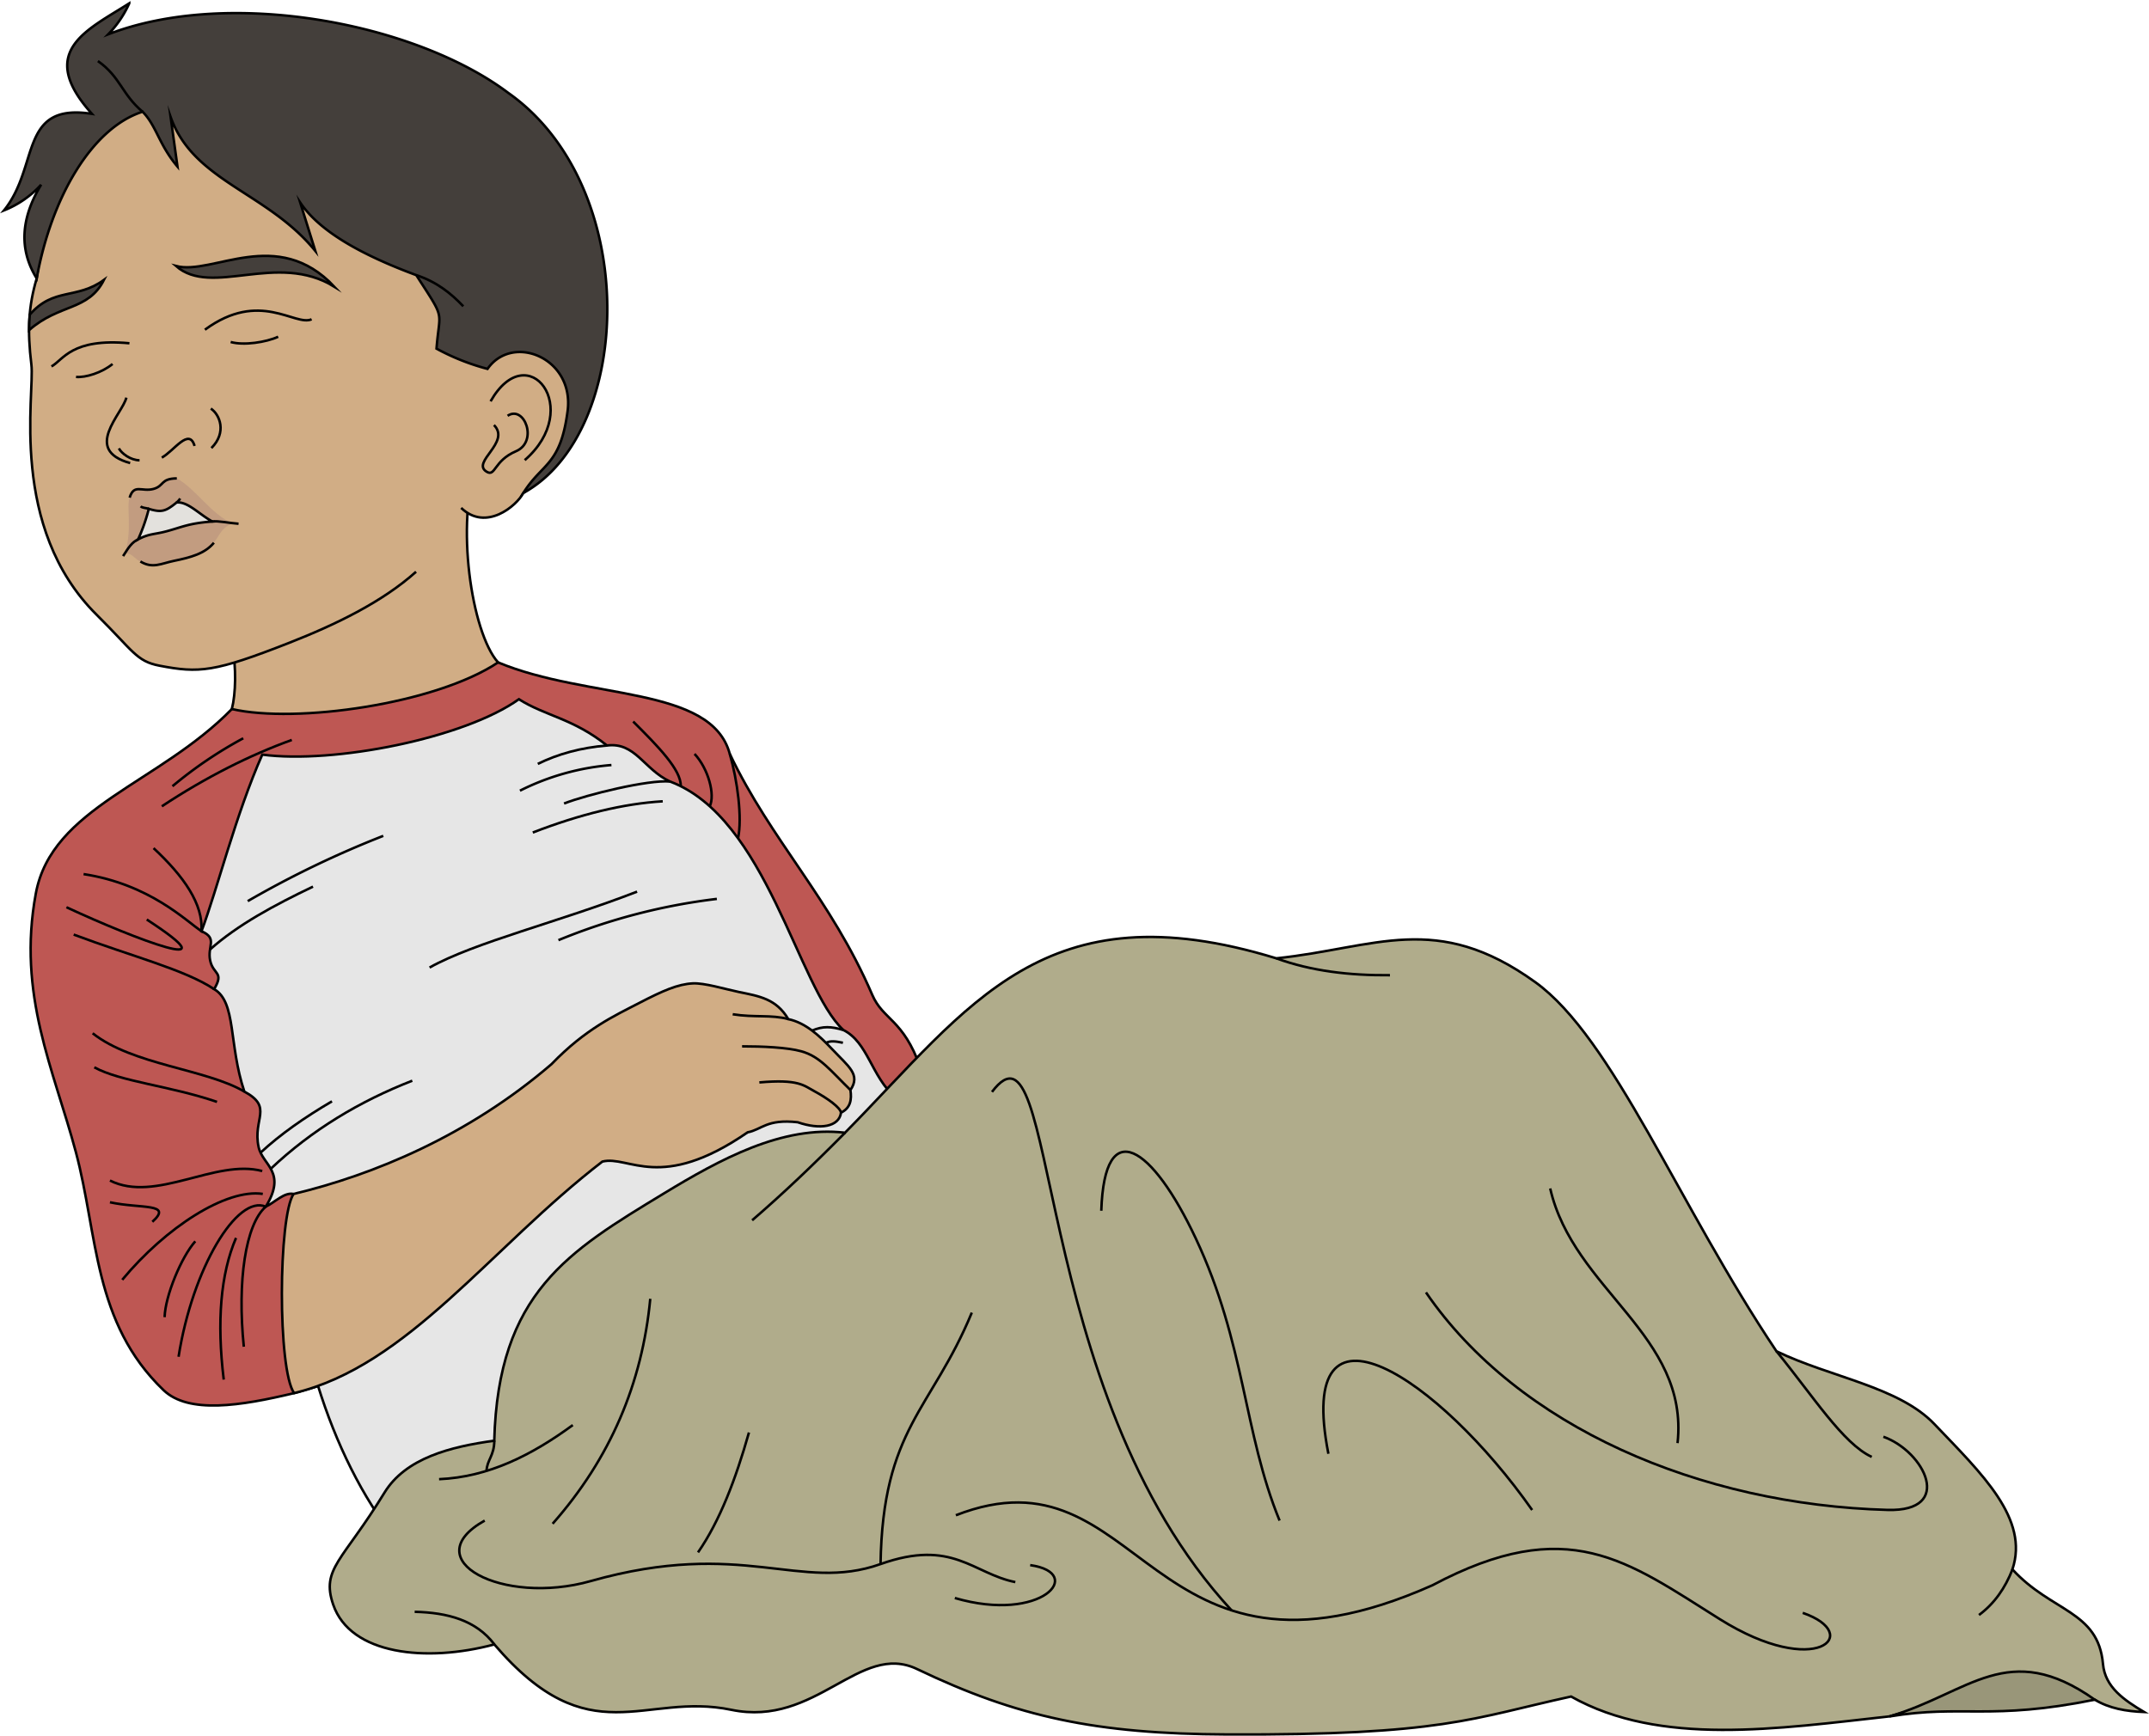 <svg id="presence" xmlns="http://www.w3.org/2000/svg" viewBox="0 0 1732.09 1399.29">
  <defs>
    <style>
      .cls-1 {
        fill: #be5753;
      }

      .cls-1, .cls-2, .cls-3, .cls-4, .cls-5, .cls-6, .cls-8, .cls-9 {
        stroke: #000;
        stroke-miterlimit: 10;
        stroke-width: 2px;
      }

      .cls-2 {
        fill: #e6e6e6;
      }

      .cls-3 {
        fill: none;
      }

      .cls-4 {
        fill: #d1ad85;
      }

      .cls-5 {
        fill: #b0ac8b;
      }

      .cls-6 {
        fill: #999679;
      }

      .cls-7 {
        fill: #9e7675;
        opacity: 0.3;
      }

      .cls-8 {
        fill: #e3e1dd;
      }

      .cls-9 {
        fill: #443f3b;
      }
    </style>
  </defs>
  <path id="bennettSleeves" class="cls-1" d="M237.07,1123.1c149-41.78,322.51-141.84,504.71-262.66-13.85-39-29.95-38-38.72-58.37-33.42-77.72-81.6-124.35-114.88-194.38C573.27,552.6,473.8,564.26,401.43,534L186.89,571.61C128,631.87,41.75,650.8,28.87,720.33,13.72,802.07,43.31,862.09,61.13,928.74s13.89,137.59,70.72,192C152,1140,193.71,1133.5,237.07,1123.1Z"/>
  <path id="shirtWhite" class="cls-2" d="M418.23,563.7c21.29,13.52,43.69,15.44,71,37.31,22.81-2.91,29.62,19.09,50.7,29,78.13,29.1,103.14,166.47,139.81,200.35,20.15,10.21,22.21,37.17,42.36,54.89C600.73,1058,472.47,1179.53,309.2,1228c-51.28-72.58-79-181-72.59-265.45-7.49-1.65-15.36,7-22.4,10.24,17.28-28.17-2.56-33.29-5.76-48-5-23.06,12.16-32-11.52-44.8-12.8-38.41-6.31-72-24.33-82.57,8.33-14.09-.68-11.43-3.2-23s6.4-17.92-7-23.68c12.8-33.93,27.54-94,49-142.38C269,616,374.23,595.14,418.23,563.7Z"/>
  <g id="clothesFoldLine">
    <path class="cls-3" d="M123.77,683.76c24.55,22.85,40.14,45.28,38.59,66.92-12.35-8.13-41.5-37.77-95-46"/>
    <path class="cls-3" d="M235.19,596.53c-33.55,12.1-69.08,29.92-104.76,53.5"/>
    <path class="cls-3" d="M196.07,595.18A338.81,338.81,0,0,0,139,633.85"/>
    <path class="cls-3" d="M53.55,731.41c56.2,26.08,136.07,56.34,64.74,9.89"/>
    <path class="cls-3" d="M59.39,753.44c46.76,17.54,89.41,28.19,113.21,44"/>
    <path class="cls-3" d="M74.68,833c32.37,25.63,91.27,28.78,122.25,47"/>
    <path class="cls-3" d="M76,860.45c21.11,11.59,60.69,14.83,98.91,27.87"/>
    <path class="cls-3" d="M88.62,951.72c36.86,18.43,85-17.72,122.74-7.65"/>
    <path class="cls-3" d="M88.62,969.25c24.72,5.4,51.17.44,34.17,15.74"/>
    <path class="cls-3" d="M98.51,1031.75c35.07-42.27,83.74-73.63,113.3-69.24"/>
    <path class="cls-3" d="M157.4,1000.72c-11.24,12.59-24.27,44.07-24.72,61.15"/>
    <path class="cls-3" d="M143.92,1093.79c11.24-71.48,47.19-130.92,70.29-121-16.4,14.3-23.08,60.31-17.69,112.91"/>
    <path class="cls-3" d="M190.23,998c-12.45,29.14-15.57,67.39-9.9,114.2"/>
    <path class="cls-3" d="M308.92,673.86a807.14,807.14,0,0,0-109.25,52.61"/>
    <path class="cls-3" d="M252.27,714.78c-31.09,14.88-60.59,30.7-83,50.68"/>
    <path class="cls-3" d="M267.56,887.87c-22,12.91-41.61,26.56-57.55,41.39"/>
    <path class="cls-3" d="M332.3,871.24c-42.45,16.58-80.87,39.62-114.06,71"/>
    <path class="cls-3" d="M513.49,718.82C451,743.1,382.87,759.56,346.24,780"/>
    <path class="cls-3" d="M577.79,724.67A487.58,487.58,0,0,0,450.1,757.94"/>
    <path class="cls-3" d="M679.78,830.4c-9.85-2.93-16.55-3.31-25.24.46"/>
    <path class="cls-3" d="M679.4,840.66c-6.13-1.29-10.13-1.7-13.47,0"/>
    <path class="cls-3" d="M489.27,601c-21,1.75-39.51,6.79-55.81,14.85"/>
    <path class="cls-3" d="M492.81,616.76a199.74,199.74,0,0,0-73.74,20.68"/>
    <path class="cls-3" d="M540,630.05c-17.49-1.6-66.94,10.54-85.38,17.73"/>
    <path class="cls-3" d="M534.17,646c-31.56,1.88-66.53,10.38-104.75,25.17"/>
    <path class="cls-3" d="M510.34,581.69c19.6,19.56,38.88,39,38.34,52.16"/>
    <path class="cls-3" d="M559.8,607.77C571,619.86,576.51,640.69,572.08,650"/>
    <path class="cls-3" d="M588.18,607.69c6.24,21.66,10.17,51.65,6.69,68.1"/>
  </g>
  <g id="skinEastAsian">
    <path class="cls-4" d="M384.38,373.71c-17.27,47.22-4.61,135.88,17.05,160.33C351,567.66,238.3,583.48,186.89,571.61c6.34-25.17,1.74-80.45-21.29-100"/>
    <path class="cls-4" d="M485.5,936.44c-90.65,69.83-156.45,164.5-248.43,186.66-13.43-18.8-12.76-142.35-.46-160.55,64.24-15.37,140.79-46.93,207.93-104.67,27.47-28.53,51-39.08,70.47-49.2s31.41-15.27,43.34-15.89c9.46-.49,25.83,4.57,37.49,7,15.88,3.26,29.87,5.37,39.51,21.82,14,2.86,25.43,13.75,34.91,23.75,14,14.81,23.55,20.88,15.19,33.41,1.13,7.68.13,14.43-7.59,18.23-1.52,11.39-16.71,14-34.93,7.73-25.06-2.8-28.86,5.94-40.34,8.13C532.06,961.5,507,931.13,485.5,936.44Z"/>
    <path class="cls-4" d="M335.35,460.93c-27.25,24.4-64.43,42.45-102.21,57.28-60.46,23.74-72.62,24.6-104.72,18.43-18.56-3.57-21.08-11.87-50.37-40.87C6.69,425.13,28.15,317.43,25.3,294c-3.39-27.84-2.33-47.13,4.28-69.53,51.14-386.71,623.45-18.66,392.21,173-5.45,10.31-30,31.28-50.09,12"/>
  </g>
  <g id="skinOverlapLine">
    <path class="cls-3" d="M590.56,817.68c17.5,2.79,31.13.18,44.79,3.89"/>
    <path class="cls-3" d="M598.12,843.54c16.31,0,36.2.8,47.74,4,15.13,4.17,23.48,15.52,39.59,31.21"/>
    <path class="cls-3" d="M677.86,897c-.57-4.08-10.52-11.37-22.05-17.61-8-4.31-12.34-9.55-43.77-6.76"/>
  </g>
  <g id="skinFoldLine">
    <path class="cls-3" d="M395.41,323.52c30.09-52.74,75.38,5.88,27.52,47.43"/>
    <path class="cls-3" d="M398.14,342.67c13.82,14.07-18.73,29.86-5.89,37.63,7.14,4.33,5.65-8.84,23.61-16.51,18.23-7.78,6.75-37.58-6.74-28.58"/>
  </g>
  <path id="hospitalBlanket" class="cls-5" d="M1431.83,1089.36c43.05,20.89,98.44,28.53,127.18,58.61,38.72,40.54,76.6,76.42,63,117.23,31.59,34.51,69.13,33.15,73,76.31,1.68,18.87,17.35,29.23,33.17,38.71-14.34-.59-28-2.83-39.81-10-57.55-6.54-112.76-2.4-165.39,13.49-90.15,9.93-184.88,24.44-256.69-16-80.22,17.57-103.14,31.33-277.32,30.56-105.46-.46-168.69-13.84-249.81-52.71-46.32-22.19-81.23,47.13-149.73,32.85-70.57-14.72-113.83,37.43-191-52.71-54.86,14.71-116,8.35-129.87-32.09-9.93-29,7.64-35.14,41.25-90.15,17.1-28,53.27-37.15,88.57-42,3.11-119.18,59.75-152.62,136.8-199.39,45.13-27.4,95.2-54.84,145.91-48.9C782,810.78,841.56,715.29,1028.73,772.59c80.21-8.41,128.83-38.24,208.56,19.1C1300,836.78,1352.64,971.21,1431.83,1089.36Z"/>
  <path id="hospitalBlanketInner" class="cls-6" d="M1688.4,1370.26c-69.88-49.36-101.08-5.54-165.39,13.49C1582,1374,1603.91,1387.29,1688.4,1370.26Z"/>
  <g id="blanketFoldLine">
    <path class="cls-3" d="M1028.73,772.59c28,10.23,58.91,13.89,91.57,13.6"/>
    <path class="cls-3" d="M1622.05,1265.2c-5.88,15.09-14.61,27.6-27,36.78"/>
    <path class="cls-3" d="M1431.83,1089.36c29.75,36.41,53.59,74.44,76.8,85.17"/>
    <path class="cls-3" d="M1518,1158.27c33.36,12,57.31,60.51,3.42,59-151-4.17-297.67-66.71-372.08-175.34"/>
    <path class="cls-3" d="M1249.45,958.12c18.82,82.11,112.06,118,102.65,205.29"/>
    <path class="cls-3" d="M1070.68,1172c-27.37-139.42,89.82-60.73,164.23,45.33"/>
    <path class="cls-3" d="M1453,1300.26c49.33,17,11.12,53.89-66.72,5.14-74.93-46.94-122.31-85.54-231.8-27.37-231,102.64-232.66-115.48-384.06-56.46"/>
    <path class="cls-3" d="M887.64,976.08c2.56-78.69,41.31-51.78,76.12,22.24,39.92,84.88,38.5,156.53,67.58,227.53"/>
    <path class="cls-3" d="M799.53,880.28c54.75-72.7,28.23,239.5,193.14,418"/>
    <path class="cls-3" d="M461.67,1148.87c-33,24.16-67.91,41.92-107.78,43.62"/>
    <path class="cls-3" d="M398.42,1161.44c-.05,12.23-6,15.65-6.25,24.36"/>
    <path class="cls-3" d="M398.47,1325.69c-14.64-19.44-37.67-25.67-64.25-26.28"/>
    <path class="cls-3" d="M524.11,1047.08c-6.5,68.2-32.31,128.81-78.7,181.33"/>
    <path class="cls-3" d="M681.13,913.15c-25.71,26.05-50.76,49.84-74.91,70.63"/>
    <path class="cls-3" d="M830.33,1261.77c45.06,6.38,9.41,47-60.73,26.52"/>
    <path class="cls-3" d="M818.35,1275.46c-34.21-6.84-50.51-35.19-108.63-14.54-65,23.09-110.92-21-233.51,13.68-71.26,20.18-142-17.1-85.54-48.75"/>
    <path class="cls-3" d="M603.66,1154.85c-10.62,37.44-23.41,71.19-41.06,96.66"/>
    <path class="cls-3" d="M709.72,1260.92c1.71-109.49,41.06-124,73.56-202.72"/>
  </g>
  <g id="head50__edited">
    <path id="lipMaleMedium__noStroke" class="cls-7" d="M104.48,401.15c3.58-11.37,9.73-4.44,19.15-7,8.83-2.37,5.53-8.36,18.86-8.52,15.66,8.65,27.78,29.23,45.11,36.37-17.66,6.17-5.12,22.28-47.37,30.11-31.31,9.86-29.09-6.59-39.45-6.1C106.79,426,101.68,408.74,104.48,401.15Z"/>
    <path id="teeth" class="cls-8" d="M111.31,434.85a145.59,145.59,0,0,0,8.62-24.63c10.34,3.17,13.64,2,22.39-5.11,8.89-1,18.12,9.42,28.81,15.33-19.28,1.39-25.09,4.77-37.18,7.95C124.37,430.92,120.26,430.12,111.31,434.85Z"/>
    <g id="lipOverlapLine">
      <path class="cls-3" d="M142.32,405.11a13.16,13.16,0,0,0,2.91-3.22"/>
      <path class="cls-3" d="M119.93,410.22c-2.22-.82-5.09-.59-6.54-2.05"/>
      <path class="cls-3" d="M111.31,434.85c-4.75,2.24-7.34,5.86-12.1,13.47"/>
      <path class="cls-3" d="M192.27,422.23c-8-.58-15.66-2.44-21.84-1.84"/>
    </g>
    <g id="lipEdgeLine">
      <path class="cls-3" d="M142.49,385.67c-13.33.16-10,6.15-18.86,8.52-9.42,2.52-15.57-4.41-19.15,7"/>
      <path class="cls-3" d="M172.39,437.56c-7.29,8.83-18.8,11.84-32.16,14.59-10.59,2.18-17.19,6.5-27.07.5"/>
    </g>
    <g id="noseLine">
      <path class="cls-3" d="M101.85,320.56c-3.17,13.17-35.51,42.12,3.06,52.76"/>
      <path class="cls-3" d="M169.93,329.4c7.21,4.72,13.1,19.21.46,31.81"/>
      <path class="cls-3" d="M156.83,359.51c-4.43-15.12-16.58,4.05-26.41,9.4"/>
      <path class="cls-3" d="M95.82,361.48c2.14,4,9.23,9.47,16.65,9.62"/>
    </g>
    <g id="eyeFoldLine">
      <path class="cls-3" d="M61.27,303.86c7.67.75,21-3.49,29.44-10.41"/>
      <path class="cls-3" d="M185.93,275.71c10.52,3,28.51.23,38.28-4.23"/>
    </g>
    <g id="eyeLashLine">
      <path class="cls-3" d="M251.16,257.4c-13.33,6-41.76-24.11-86,8.41"/>
      <path class="cls-3" d="M104.33,276.73c-46.65-4.35-53.27,13.38-62.85,18.67"/>
    </g>
    <g id="eyebrowBlack">
      <path class="cls-9" d="M141.83,214.45c29,25.44,81.34-12,127.72,16.73C223.3,182,171.39,222.23,141.83,214.45Z"/>
      <path class="cls-9" d="M24,253.68c-.35,4.05-.52,8.17-.53,12.43C48,244.65,71.06,250.79,83.8,225.63,61.91,241.65,43.13,231.48,24,253.68Z"/>
    </g>
    <path id="hairBlack" class="cls-9" d="M421.79,397.45c15.18-24.38,29.93-21.78,35.71-66.16,5.55-42.64-44.29-62.93-64.56-33.9a182.74,182.74,0,0,1-41.12-16.33c2.53-32.29,7.74-21.92-16.3-59.24-44.16-16.39-78.06-35.26-93.57-58.59l12.21,39.13c-38.57-47.49-98.28-55.94-116.64-108.09l5.53,40.06c-15-17.75-17-33-28.12-44.26-40.69,13-73.45,68.68-85.35,134.4-14.49-23.35-12.81-48.6,3.58-75.57A81,81,0,0,1,3.22,169.61c28.93-35.89,11.79-87,70.89-77.83-45.2-50.26-4-67.41,30.08-89.11a85.77,85.77,0,0,1-17,25c97.46-37.61,247.33-9.34,322.45,47.2C517.32,150.59,510.81,348.72,421.79,397.45Z"/>
    <g id="hairOverlapLine">
      <path class="cls-3" d="M78.9,49.23c18.18,12.75,19.17,26.65,36,40.84"/>
      <path class="cls-3" d="M335.52,221.82c16.36,5.3,28,14.68,37.9,25.11"/>
    </g>
  </g>
</svg>
